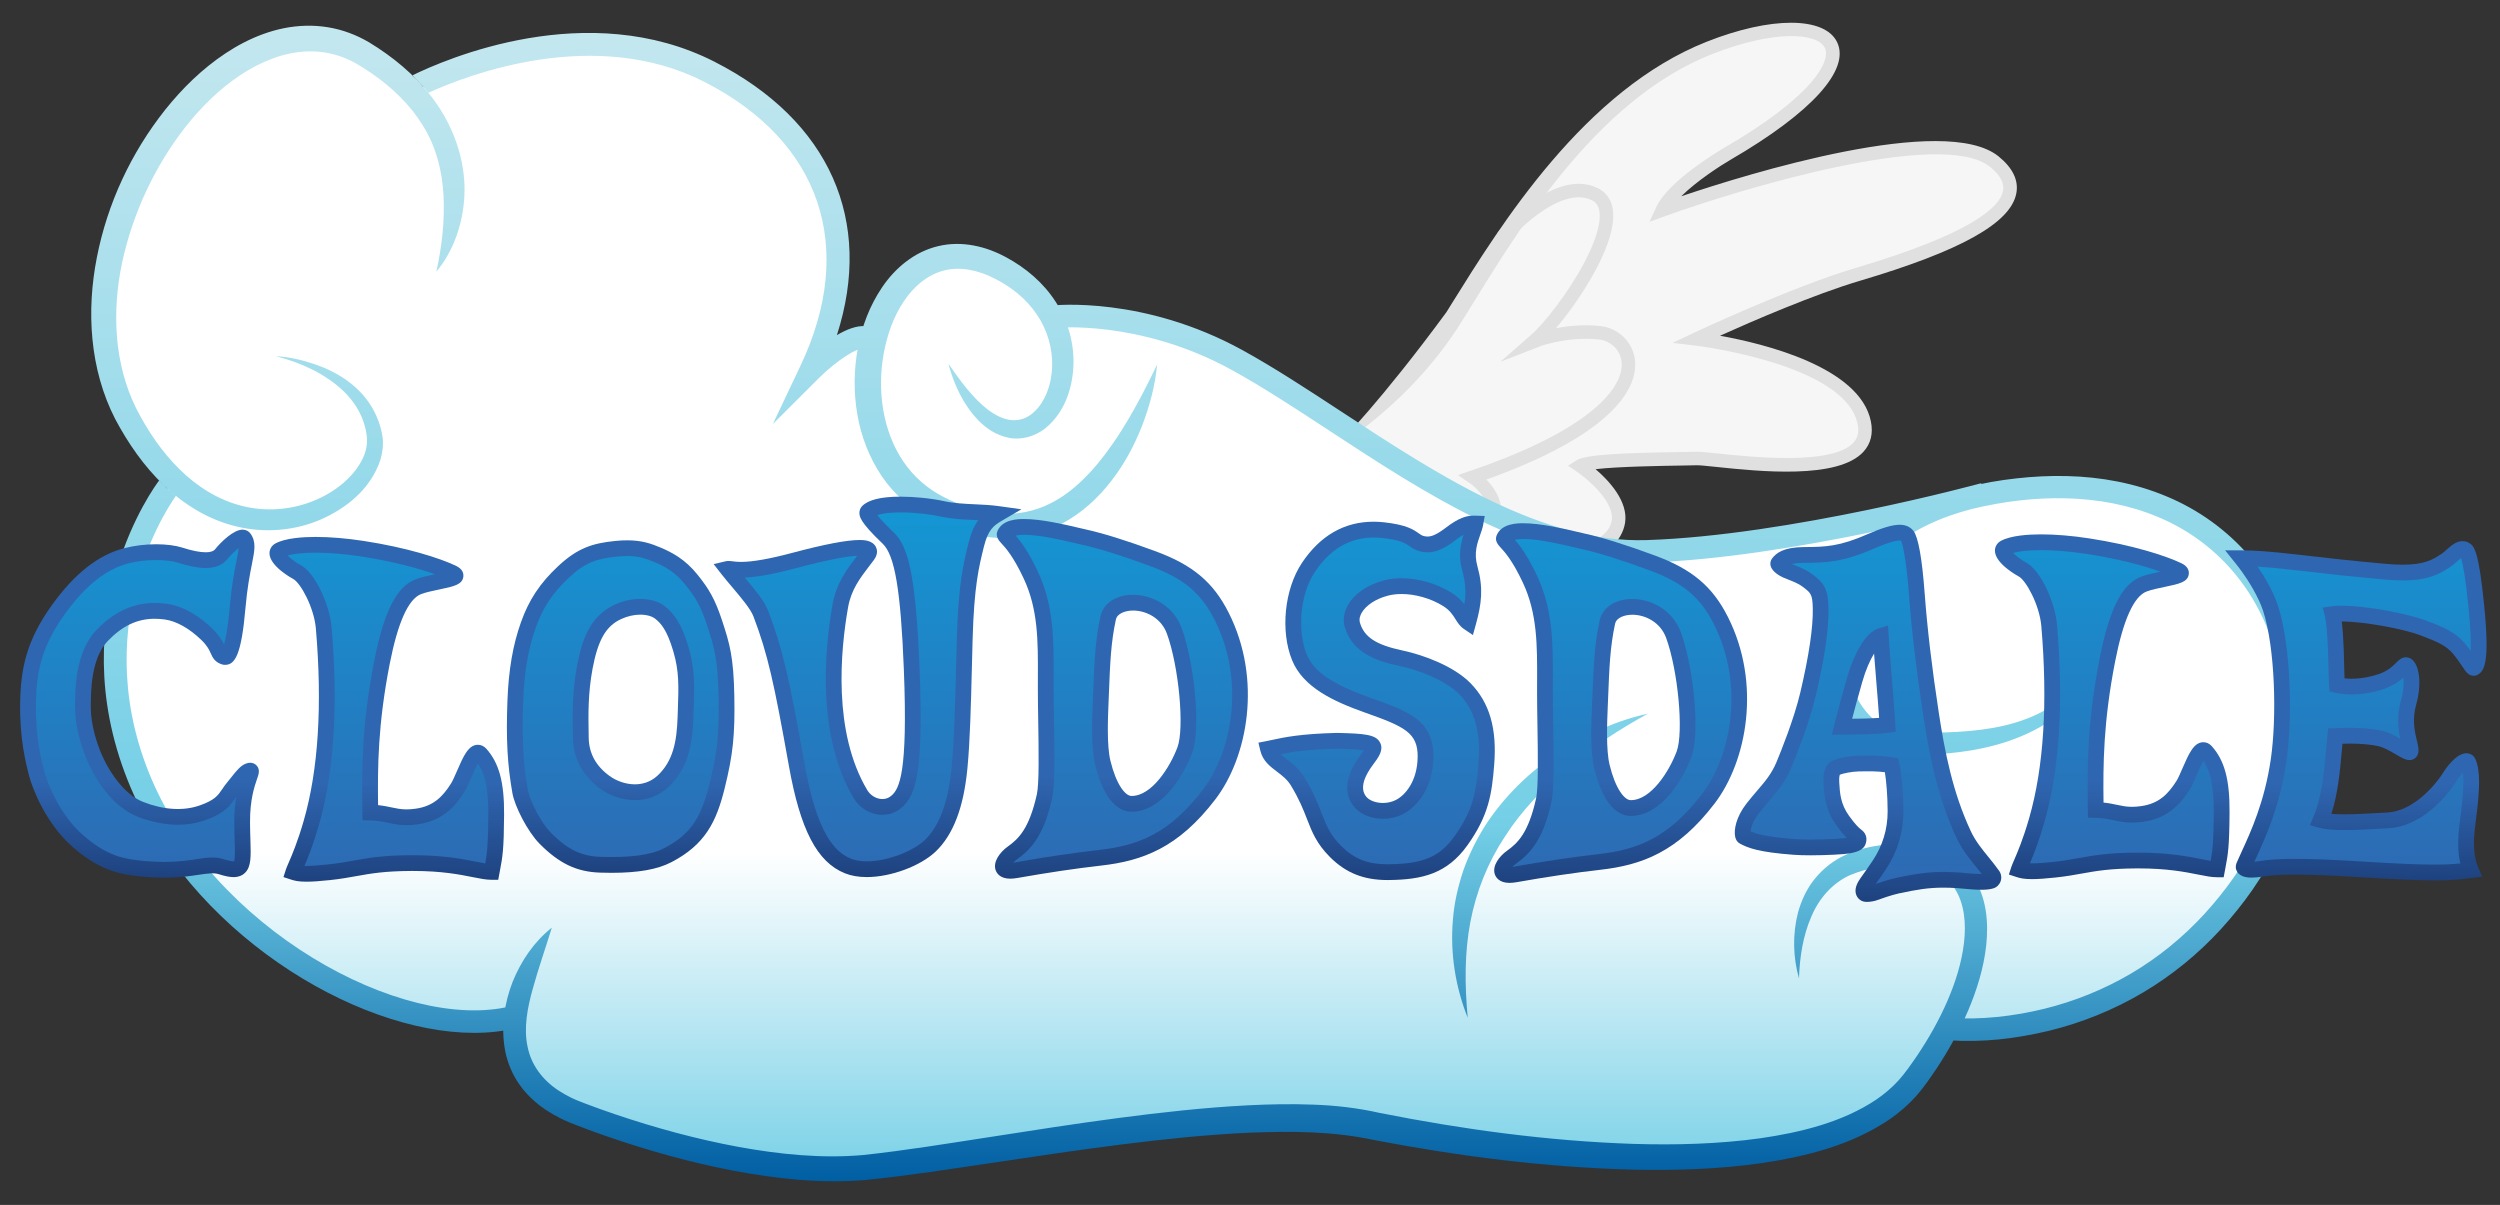 <?xml version="1.0" encoding="utf-8"?>
<!-- Generator: Adobe Illustrator 15.1.0, SVG Export Plug-In . SVG Version: 6.00 Build 0)  -->
<!DOCTYPE svg PUBLIC "-//W3C//DTD SVG 1.1//EN" "http://www.w3.org/Graphics/SVG/1.1/DTD/svg11.dtd">
<svg version="1.1" id="Layer_1" xmlns="http://www.w3.org/2000/svg" xmlns:xlink="http://www.w3.org/1999/xlink" x="0px" y="0px"
	 width="1110px" height="535px" viewBox="364.5 252.5 1110 535" enable-background="new 364.5 252.5 1110 535" xml:space="preserve"
	>
<rect x="364.5" y="252.5" width="1110" height="535" fill="#333333" stroke="none"/>
<g id="wing">
	<g>
		<path id="outer_feathers_1_" fill="#F6F6F6" d="M959.181,447.891c0,0,28.637-20.835,50.039-55.158
			c21.398-34.321,58.932-97.079,114.16-118.929c55.233-21.851,85.874,1.769,7.964,47.039c0,0-23.656,13.73-28.75,24.873
			c0,0,120.21-43.569,147.412-21.438c27.188,22.129-31.87,41.504-60.625,50.028c-28.756,8.525-71.543,28.685-71.543,28.685
			s68.418,8.101,74.38,37.11c5.962,29.011-65.653,15.703-74.481,15.969c-8.828,0.261-46.681,0.225-51.543,3.291
			c0,0,40.923,27.525-4.165,40.422c-45.08,12.896-104.562-5.774-104.562-5.774"/>
		<path fill="#E0E0E0" d="M956.554,494.227l0.311-1.021c0.583,0.183,57.75,12.981,104.338,3.696
			c8.198-1.635,17.837-6.453,18.901-13.198c1.332-8.43-10.802-18.633-15.592-21.854l-3.822-2.569l3.9-2.456
			c3.965-2.5,19.989-3.225,46.322-3.625c2.881-0.046,5.229-0.078,6.738-0.122c1.693-0.054,4.857,0.281,9.639,0.781
			c15.244,1.594,50.942,5.337,60.172-4.853c1.935-2.131,2.523-4.846,1.815-8.298c-5.464-26.565-71.128-34.658-71.792-34.734
			l-10.386-1.232l9.463-4.463c0.42-0.203,43.319-20.354,71.963-28.846c51.388-15.236,63.882-26.97,65.313-34.128
			c0.697-3.491-1.178-6.989-5.731-10.698c-21.234-17.312-111.499,9.974-144.487,21.935l-6.732,2.437l2.982-6.506
			c5.426-11.875,28.976-25.64,29.967-26.221c40.946-23.789,47.51-39.126,44.938-44.434c-3.429-7.065-23.169-7.952-50.288,2.778
			c-52.383,20.732-86.889,79.907-108.589,114.812l-2.664,4.26c-21.466,34.424-51.88,53.035-53.065,53.896l-0.755-0.734
			c0.281-0.205,18.011-17.895,47.27-57.679l2.284-3.682c22.104-35.53,59.085-94.99,113.317-116.448
			c28.556-11.299,52.363-11.216,57.881,0.176c5.952,12.268-11.288,31.313-47.31,52.244c-4.625,2.684-15.055,9.458-21.87,16.194
			c29.268-9.871,117.007-37.097,140.913-17.678c6.348,5.168,8.983,10.731,7.826,16.531c-2.621,13.127-24.707,25.422-69.486,38.7
			c-20.293,6.017-47.964,18.025-62.062,24.373c19.746,3.567,62.046,13.937,66.981,37.944c1.104,5.378,0.016,9.934-3.252,13.535
			c-11.271,12.437-46.377,8.76-65.238,6.787c-4.048-0.426-7.539-0.791-8.844-0.754c-1.52,0.049-3.896,0.085-6.815,0.132
			c-7.77,0.117-28.169,0.427-38.062,1.604c5.89,5.058,14.59,14.314,13.086,23.833c-1.255,7.92-8.638,15.891-23.179,18.03
			C978.904,515.042,959.015,495.003,956.554,494.227z"/>
	</g>
	<path id="inner_feathers" fill="none" stroke="#E0E0E0" stroke-width="6" stroke-miterlimit="10" d="M1031.605,357.952
		c0,0,23.775-27.773,41.041-19.207c17.271,8.566-13.301,53.356-26.864,65.189c0,0,13.81-5.459,29.359-3.63
		c15.558,1.831,32.301,33.6-56.605,64.026c0,0,31.021,20.854-18.979,38.162"/>
</g>
<g id="fill_gradiant">
	<g>
		<g>
			<g>
				<defs>
					<path id="SVGID_1_" d="M1211.998,481.258c0,0-132.5,40.625-217.5-16.25s-113.125-73.75-161.25-73.75
						c0,0-35.625-46.875-68.75-12.5l-13.75,25.625l-20,2.5l4.375-40c0,0,1.875-50.625-54.375-82.5s-130,1.25-129.375,8.75
						l-26.875-16.25c0,0-40.625-24.375-78.75,26.25s-53.125,115.625-3.75,161.25c0,0-32.5,46.875-25.625,93.125
						c0,0,23.75,145.625,171.875,146.25l4.375,11.25c0,0-1.875,39.375,120,56.25l208.75-23.125l184.375,20
						c0,0,71.25,1.25,101.875-28.75s20.625-30.625,20.625-30.625s75-0.312,112.5-41.562s47.5-78.438,45.938-98.438
						s-6.875-64.062-60.938-90.312C1271.685,452.194,1211.998,481.258,1211.998,481.258z"/>
				</defs>
				<clipPath id="SVGID_2_">
					<use xlink:href="#SVGID_1_"  overflow="visible"/>
				</clipPath>
				
					<linearGradient id="SVGID_3_" gradientUnits="userSpaceOnUse" x1="319.732" y1="-213.672" x2="319.732" y2="306.329" gradientTransform="matrix(1 0 0 1 564.141 473.055)">
					<stop  offset="0.424" style="stop-color:#FFFFFF"/>
					<stop  offset="0.715" style="stop-color:#FFFFFF"/>
					<stop  offset="1" style="stop-color:#74CFE6"/>
				</linearGradient>
				<rect x="374.497" y="259.383" clip-path="url(#SVGID_2_)" fill="url(#SVGID_3_)" width="1018.751" height="520"/>
			</g>
		</g>
	</g>
</g>
<g id="outline">
	
		<linearGradient id="SVGID_4_" gradientUnits="userSpaceOnUse" x1="332.754" y1="-209.144" x2="332.754" y2="303.929" gradientTransform="matrix(1 0 0 1 564.141 473.055)">
		<stop  offset="0.006" style="stop-color:#C3E7EF"/>
		<stop  offset="0.691" style="stop-color:#74CFE6"/>
		<stop  offset="1" style="stop-color:#005EA3"/>
	</linearGradient>
	<path fill="url(#SVGID_4_)" d="M558.247,373.133c2.539-11.663,3.748-22.883,3.169-33.811c-0.557-10.879-3.262-21.523-8.947-30.74
		c-5.586-9.243-13.586-17.024-22.697-23.335c-2.283-1.565-4.632-3.103-7.021-4.485c-2.134-1.189-4.59-2.351-6.986-3.176
		c-4.85-1.719-9.979-2.456-15.12-2.246c-10.314,0.425-20.524,4.585-29.572,10.598c-9.077,6.055-17.103,13.936-24.036,22.673
		c-13.792,17.576-23.566,38.538-28.296,60.391c-4.635,21.794-3.551,45.142,6.257,64.875c5.104,9.946,11.388,19.275,19.248,27.007
		c7.809,7.685,17.249,13.646,27.666,16.225c10.364,2.666,21.545,1.873,31.52-2.114c9.86-3.882,19.072-11.157,22.832-20.535
		c0.869-2.332,1.296-4.746,1.193-7.117c-0.148-2.388-0.724-5.171-1.574-7.625c-1.722-5.015-4.79-9.595-8.745-13.455
		c-8.016-7.703-18.864-12.725-30.138-15.63c5.862,0.361,11.67,1.667,17.298,3.602c5.625,1.938,11.128,4.621,15.944,8.48
		c4.85,3.782,8.97,8.826,11.483,14.709c1.273,2.979,2.17,5.896,2.672,9.308c0.386,3.46-0.078,6.925-1.067,10.121
		c-4.331,12.851-15.109,21.35-26.509,26.352c-11.598,4.978-24.845,6.033-37.151,3.079c-12.371-2.876-23.438-9.729-32.339-18.25
		c-8.934-8.53-15.98-18.745-21.665-29.456c-11.423-22.228-12.832-48.147-8.146-71.849c4.676-23.877,15.168-46.379,30.288-65.452
		c7.59-9.504,16.418-18.193,26.797-25.088c10.311-6.838,22.532-11.953,35.68-12.258c6.521-0.171,13.14,0.886,19.26,3.167
		c3.102,1.138,5.931,2.505,8.862,4.209c2.639,1.582,5.148,3.284,7.653,5.056c9.935,7.109,18.962,16.052,25.314,26.936
		c6.318,10.83,9.905,23.523,9.324,35.994C570.091,351.692,565.968,363.841,558.247,373.133z M593.836,708.919l-2.428-9.697
		c-48.015,12.019-133.439-34.646-161.013-104.183c-27.324-68.901,11.807-121.816,12.227-122.375l-3.827-3.203l-3.673-3.594
		c-1.854,2.456-43.472,58.599-14.022,132.857c26.497,66.818,100.646,112.37,153.909,112.37
		C581.651,711.097,587.975,710.384,593.836,708.919z M592.13,688.362c-3.636,9.358-5.343,19.988-3.346,30.696
		c1.033,5.317,3.198,10.549,6.383,15.029c3.169,4.502,7.243,8.203,11.62,11.162c2.202,1.46,4.479,2.749,6.803,3.911l1.753,0.825
		c0.554,0.269,1.364,0.62,1.849,0.806l3.402,1.354c4.528,1.758,9.069,3.406,13.641,4.988c18.273,6.301,36.932,11.521,56.016,15.178
		c19.067,3.577,38.646,5.757,58.5,4.114c19.411-1.958,38.195-4.956,57.136-7.749c18.893-2.837,37.742-5.658,56.605-8.036
		c18.86-2.367,37.744-4.354,56.572-5.216c18.866-0.774,37.497-0.659,55.554,3.252c37.849,7.229,76.095,12.124,114.76,13.142
		c19.315,0.42,38.755-0.19,58.114-3.015c19.225-2.969,38.927-7.781,56.03-19.351c4.214-2.92,8.184-6.323,11.68-10.225
		c3.574-4.038,6.201-7.998,8.989-12.092c5.425-8.188,10.254-16.819,14.16-25.94c3.866-9.126,6.898-18.755,8.026-28.94
		c1.051-10.034,0.332-21.321-6.063-30.874c-3.179-4.683-7.793-8.452-12.855-10.723c-5.078-2.314-10.454-3.271-15.659-3.521
		c-5.22-0.242-10.327,0.229-15.282,1.101l-1.93,0.371l-1.763,0.398c-1.344,0.327-2.622,0.693-3.856,1.089
		c-2.506,0.82-4.962,1.848-7.313,3.11c-4.713,2.52-8.862,6.157-12.086,10.371c-3.231,4.231-5.342,9.104-6.737,13.989
		c-2.523,9.873-2.235,20.005,0.42,29.312c0.298-9.604,1.847-19.043,5.436-27.295c3.468-8.286,9.396-14.927,17.052-18.462
		c14.894-6.211,37.86-7.72,46.537,5.723c4.396,6.538,5.265,15.571,4.233,24.309c-1.035,8.821-3.823,17.617-7.477,26.023
		c-3.678,8.418-8.268,16.499-13.446,24.194c-2.604,3.779-5.354,7.759-8.154,10.84c-2.9,3.193-6.25,6.035-9.902,8.525
		c-14.795,9.917-33.262,14.53-51.602,17.173c-18.491,2.554-37.389,3.026-56.245,2.471c-37.744-1.265-75.523-6.377-112.653-13.76
		c-9.406-2.148-19.655-3.35-29.344-3.662c-9.8-0.386-19.525-0.189-29.199,0.298c-19.343,0.996-38.477,3.142-57.507,5.642
		c-19.03,2.52-37.954,5.469-56.831,8.418c-18.835,2.898-37.791,6.016-56.389,8.008c-18.281,1.636-37.075-0.273-55.516-3.633
		c-18.47-3.424-36.738-8.408-54.613-14.453c-4.466-1.515-8.911-3.105-13.299-4.775l-3.263-1.273
		c-0.632-0.243-0.918-0.37-1.438-0.619l-1.494-0.686c-1.956-0.967-3.844-2.024-5.631-3.191
		c-7.147-4.674-12.243-11.472-13.796-19.624c-1.727-8.159-0.062-17.036,2.371-25.681c2.401-8.744,5.498-17.494,8.423-27.007
		C601.634,670.628,595.934,679.041,592.13,688.362z M1229.391,714.354c15.527,1.108,30.26-0.691,44.907-4.197
		c14.562-3.562,28.618-9.248,41.558-16.88c12.931-7.646,24.684-17.257,34.801-28.308c10.063-11.028,18.877-23.354,25.342-37.041
		c12.905-27.188,16.646-59.021,8.434-88.357c-4.071-14.614-11.206-28.508-21.206-40.097c-9.966-11.604-22.754-20.779-36.831-26.602
		c-14.063-5.903-29.219-8.645-44.219-8.994c-7.49-0.195-15.055,0.205-22.368,1.023c-7.479,0.823-14.845,2.095-22.145,3.992
		c-14.53,3.723-28.893,10.007-40.698,20.175c-11.781,10.083-20.326,24.47-22.655,40.078c-2.318,15.469,0.62,32.105,10.747,45.077
		c5.021,6.328,12.627,11.781,21.642,12.543c7.44,0.684,15,0.865,22.466,0.242c14.878-1.316,29.883-4.888,42.993-12.776
		c6.416-4.033,12.266-9.612,15.37-16.689c3.164-7.08,2.837-15.017,0.724-21.909c1.162,7.173,0.194,14.646-3.397,20.552
		c-3.501,5.976-9.214,10.227-15.396,13.235c-12.505,6.086-26.852,7.785-40.812,8.254c-7.031,0.179-14.033,0.086-21.04-0.646
		c-5.63-0.533-10.957-4.016-14.883-8.969c-7.936-10.031-10.729-24.354-8.683-37.401c1.997-13.213,9.142-25.342,19.385-34.138
		c10.27-8.852,23.198-14.622,36.709-18.064c27.021-6.553,56.914-7.175,82.433,3.545c12.759,5.283,24.188,13.513,33.146,23.94
		c8.983,10.417,15.449,22.964,19.165,36.302c7.5,26.762,4.103,56.254-7.865,81.428c-5.942,12.593-14.204,24.165-23.691,34.562
		c-9.496,10.359-20.464,19.319-32.533,26.454c-12.075,7.118-25.221,12.438-38.867,15.771c-13.54,3.301-28.014,4.927-41.471,3.955
		L1229.391,714.354z M1095.908,502.298c64.342-2.061,149.99-25.357,150.851-25.593l-2.646-9.646
		c-0.846,0.232-85.376,23.222-148.524,25.242c-46.279,1.536-93.545-29.527-135.277-56.89
		c-15.498-10.159-30.138-19.753-44.236-27.495c-43.623-23.95-82.969-19.929-84.624-19.756l1.1,9.941
		c0.371-0.05,37.832-3.86,78.711,18.578c13.76,7.555,28.236,17.046,43.566,27.096c41.948,27.498,89.354,58.577,137.539,58.577
		C1093.546,502.354,1094.729,502.334,1095.908,502.298z M850.532,459.949c-5.648,6.477-12.023,12.229-19.368,15.935
		c-7.312,3.711-15.451,5.351-23.612,4.622c-8.169-0.642-16.276-3.369-23.898-7.251c-7.318-3.677-13.513-9.119-18.091-15.869
		c-9.176-13.56-11.699-31.56-8.675-48.032c1.512-8.244,4.365-16.301,8.88-23.034c4.465-6.727,10.725-11.971,17.959-13.735
		c7.222-1.873,15.215-0.11,22.531,3.65c7.438,3.771,14.02,9.105,18.562,15.837c4.562,6.688,7.036,14.785,6.838,22.881
		c-0.145,7.981-3.078,16.326-8.639,20.994c-2.732,2.334-5.995,3.386-9.455,3.072c-3.494-0.284-7.104-2.144-10.431-4.622
		c-6.665-5.125-12.059-12.542-17.313-20.047l-0.146,0.068c2.484,8.855,6.354,17.578,13.229,24.734
		c3.416,3.535,7.913,6.614,13.478,7.712c5.575,1.196,11.73-0.691,16.061-4.063c8.716-7.012,12.083-17.546,12.645-27.507
		c0.492-10.103-2.368-20.295-7.853-28.765c-5.464-8.521-13.354-15.149-21.997-19.788c-8.607-4.725-19.495-7.529-30.127-4.968
		c-10.641,2.468-19.204,9.826-24.822,18.088c-5.706,8.352-9.191,17.769-10.969,27.375c-3.379,19.119-0.651,39.871,10.674,56.67
		c5.613,8.32,13.597,15.225,22.65,19.485c8.631,4.192,18.138,7.29,28.154,7.903c9.987,0.729,20.33-1.538,29.133-6.25
		c8.838-4.707,16.185-11.475,22.013-19.05c5.9-7.554,10.319-15.986,13.721-24.661c3.304-8.716,5.771-17.725,6.584-26.953
		C870.299,430.916,861.782,446.797,850.532,459.949z M728.032,420.42c8.242-8.228,17.666-13.901,19.896-13.132l8.141-5.812
		c-1.766-2.471-4.329-3.913-7.412-4.167c-3.835-0.308-8.337,1.478-12.578,3.989c16.349-50.74-3.137-95.264-54.307-121.37
		c-56.362-28.76-119.686-1.094-134.305,6.094c0,0,2.161,1.858,3.438,3.359c1.328,1.563,3.766,4.331,3.766,4.331
		c17.279-7.886,73.768-29.771,122.557-4.878c51.636,26.345,67.619,73.413,42.754,125.906l-12.322,26.018L728.032,420.42z
		 M1055.984,586.985c-12.336,8.218-23.327,18.843-31.667,31.485c-4.077,6.364-7.493,13.19-10.032,20.329
		c-2.398,7.178-4.149,14.59-4.693,22.095c-1.299,14.985,1.177,29.963,6.575,43.486c-1.347-14.507-1.435-28.772,1.158-42.439
		c2.604-13.635,7.77-26.555,15.364-38.015c7.419-11.587,17.183-21.68,27.942-30.713c10.872-8.94,22.757-16.89,35.535-23.833
		C1081.87,572.471,1068.309,578.779,1055.984,586.985z"/>
</g>
<g id="new_text">
	<g id="celestia">
		<g>
			<g>
				<g>
					<defs>
						<path id="SVGID_5_" d="M472.846,491.423c3.119,4.233-1.002,9.605-2.828,30.629c-1.562,17.965-3.912,22.714-5.943,22.087
							c-3.536-1.092-1.601-4.12-7.858-10.125c-5.326-5.108-11.742-9.085-18.126-9.939c-9.145-1.228-18.514,0.524-28.167,10.502
							c-8.303,8.58-8.601,23.224-8.601,32.212c0,7.768,2.773,18.121,7.123,26.272c4.674,8.763,11.108,15.927,18.391,18.771
							c7.968,3.115,18.015,4.928,27.562,1.561c10.078-3.555,10.252-7.25,13.77-11.403c2.574-3.042,4.794-6.438,6.719-7.157
							c3.561-1.332-2.968,4.627-2.868,22.783c0.098,17.791,2.623,23.501-9.261,19.705c-6.969-2.229-13.573,2.812-34.328,0.949
							c-9.999-0.896-18.177-2.529-29.5-12.464c-10.905-9.564-16.703-24.14-18.213-30.053c-1.511-5.913-4.009-16.199-3.771-31.021
							c0.236-14.806,2.758-26.729,13.573-41.707c9.026-12.5,18.742-20.848,30.098-23.755c9.295-2.382,18.975-1.825,23.676-0.319
							c9.845,3.153,15.699,2.979,18.364-0.3C466.811,493.533,471.921,490.168,472.846,491.423z M488.513,496.84
							c5.501-2.927,20.011-3.301,36.847-0.723c18.084,2.771,32.529,7.188,40.012,10.72c5.868,2.771-8.453,3.584-15.17,6.173
							c-6.716,2.588-11.953,12.469-16.075,33.453c-5.737,29.203-5.455,49.225-5.216,66.799c9.095,0.241,11.329,3.069,20.613,1.764
							c9.092-1.28,13.974-6.123,18.186-12.781c2.986-4.725,6.892-18.623,10.133-14.952c4.216,4.771,7.063,11.55,6.977,26.841
							c-0.097,16.646-0.781,18.857-2.018,25.503c-6.096,0-14.817-4.024-35.68-3.926c-18.895,0.091-23.302,2.642-36.43,4.066
							c-11.716,1.271-14.047,0.526-15.938-0.093c0.71-2.219,4.15-8.554,7.983-21.889c7.136-24.823,8.205-54.82,5.502-86.505
							c-0.83-9.729-7.076-22.355-11.999-24.864C492.354,504.444,485.178,498.614,488.513,496.84z M1254.609,495.705
							c5.502-2.928,20.011-3.302,36.845-0.723c18.086,2.77,32.531,7.188,40.015,10.719c5.866,2.771-8.454,3.585-15.172,6.173
							c-6.714,2.588-11.952,12.469-16.075,33.452c-5.736,29.203-5.453,49.225-5.214,66.799c9.093,0.242,11.328,3.07,20.612,1.763
							c9.091-1.278,13.976-6.124,18.186-12.779c2.986-4.726,6.892-18.622,10.134-14.952c4.216,4.771,7.063,11.551,6.977,26.84
							c-0.098,16.646-0.781,18.856-2.02,25.504c-6.096,0-14.817-4.026-35.678-3.926c-18.895,0.09-23.302,2.641-36.431,4.064
							c-11.716,1.271-14.049,0.527-15.939-0.092c0.709-2.219,4.152-8.553,7.984-21.889c7.137-24.823,8.206-54.819,5.502-86.504
							c-0.83-9.729-7.075-22.354-11.999-24.864C1258.449,503.309,1251.275,497.479,1254.609,495.705z M624.141,548.83
							c-2.358,12.607-1.85,23.572-1.753,31.25c0.102,8.025,3.708,14.727,10.718,19.791c7.036,5.084,18.07,6.672,25.688-0.406
							s9.646-16.242,10.055-28.459c0.421-12.577,0.982-20.07-2.063-30.354c-3.045-10.284-6.131-13.714-9.277-16.234
							c-3.147-2.52-10.492-3.976-18.647-0.253C629.912,528.249,626.379,536.865,624.141,548.83L624.141,548.83z M637.939,496.175
							c9.088-0.937,13.68,0.652,18.446,2.653c4.768,2.001,10.127,4.825,15.103,11.043c4.974,6.218,7.341,10.257,10.348,19.396
							c3.251,9.892,4.905,15.511,5.204,32.305c0.313,17.567-0.611,25.562-4.166,40.016c-3.786,15.403-8.922,23.881-21.859,30.603
							c-6.16,3.199-15.376,4.731-29.978,4.261c-9.828-0.317-16.732-3.994-24.419-11.73c-5.104-5.139-10.322-15.934-11.146-20.584
							c-2.021-11.432-2.852-22.194-2.171-40.395c0.525-14.109,2.506-24.539,5.812-33.82c3.067-8.613,7.367-15.796,15.57-23.465
							C622.911,498.764,628.852,497.112,637.939,496.175z M687.473,505.116c2.238-0.528,5.227,2.768,29.715-3.773
							c23.816-6.36,36.34-7.483,32.529-2.351c-4.867,6.559-10.35,12.524-12.113,22.501c-4.891,27.64-4.889,60.339,8.931,83.565
							c3.321,5.582,10.858,7.7,15.89,3.481c5.03-4.219,8.706-12.521,6.879-58.896c-1.563-39.706-4.71-52.821-10.502-58.308
							c-3.702-3.507-10.452-10.269-9.028-11.688c4.688-4.678,23.836-3.271,32.992-1.256c8.29,1.823,16.738,1.163,24.78,2.291
							c-4.783,2.804-7.582,5.563-9.587,13.639c-2.465,9.923-4.48,18.643-5.128,42.025c-0.619,22.443-0.881,42.136-2.284,56.887
							c-1.269,13.318-4.564,26.751-13.095,34.855c-7.562,7.188-25.882,13.163-36.498,8.903
							c-10.281-4.126-17.595-16.183-22.774-45.227c-6.561-36.782-9.433-49.95-15.908-66.898
							C700.181,519.406,692.534,511.614,687.473,505.116z M856.529,526.844c-2.271,10.466-2.625,19.416-3.21,34.395
							c-0.33,8.437-1.119,21.914,0.791,29.799c2.921,12.062,7.747,18.283,12.646,18.361c11.281,0.182,20.335-14.562,23.815-23.906
							c3.467-9.311,0.89-37.506-4.648-52.771C880.283,517.171,858.688,516.899,856.529,526.844z M810.618,489.603
							c2.943-7.023,27.346-0.352,34.966,1.331c7.929,1.752,17.986,4.882,30.881,9.649c16.018,5.924,24.158,13.099,30.432,25.517
							c14.868,29.434,7.525,62.08-5.545,79.163c-16.224,21.205-31.63,26.188-48.453,28.094c-12.422,1.404-24.846,3.331-37.268,5.521
							c-8.99,1.584-6.076-4.502-1.563-7.72c5.634-4.019,10.717-9.381,14.232-25.303c1.549-7.011,0.508-31.974,0.508-47.825
							c0-18.395,0.774-34.308-6.562-50.025C814.913,492.283,810.08,490.887,810.618,489.603z M1078.18,528.708
							c-2.271,10.465-2.623,19.417-3.209,34.393c-0.33,8.438-1.119,21.913,0.789,29.799c2.922,12.063,7.748,18.281,12.646,18.36
							c11.282,0.185,20.335-14.56,23.815-23.903c3.47-9.312,0.891-37.509-4.646-52.771
							C1101.936,519.035,1080.339,518.763,1078.18,528.708z M1032.27,491.467c2.943-7.024,27.347-0.353,34.966,1.331
							c7.929,1.751,17.987,4.88,30.882,9.649c16.02,5.923,24.158,13.099,30.434,25.516c14.866,29.432,7.523,62.08-5.547,79.164
							c-16.224,21.203-31.631,26.186-48.453,28.09c-12.422,1.406-24.845,3.333-37.268,5.522c-8.99,1.584-6.076-4.503-1.562-7.72
							c5.636-4.02,10.72-9.383,14.232-25.303c1.549-7.012,0.509-31.973,0.509-47.826c0-18.394,0.772-34.307-6.561-50.024
							C1036.564,494.147,1031.73,492.75,1032.27,491.467z M1008.538,489.611c5.803-4.449,8.53-4.734,11.023-4.65
							c-0.74,4.172-5.066,10.595-2.502,19.771c2.627,9.39,1.711,15.567-0.663,24.11c-2.873-1.94-3.164-6.481-9.56-10.391
							c-7.855-4.803-18.609-7.063-27.01-4.86c-10.519,2.759-16.698,10.165-14.884,16.366c2.478,8.458,9.734,12.289,21.527,14.781
							c8.307,1.757,21.424,6.362,28.469,13.591c8.23,8.446,10.584,19.587,9.486,33.396c-1.06,13.323-2.546,21.875-11.289,34.095
							c-7.666,10.713-16.758,13.744-31.94,13.914c-8.579,0.097-16.261-1.73-23.726-9.193c-9.486-9.481-7.828-16.391-16.846-31.139
							c-4.283-7.006-11.654-8.226-13.143-14.425c5.858-1.146,12.021-3.104,30.621-3.569c18.6,0.425,18.403,1.561,13.131,8.621
							c-5.736,7.681-6.586,14.1-2.662,18.627c3.389,3.91,11.118,5.199,17.106,2.238c5.014-2.479,11.57-9.65,11.752-22.212
							c0.188-13.466-8.112-16.854-25.73-23.104c-16.054-5.693-26.391-11.682-30.287-21.281c-4.529-11.162-3.599-28.489,4.065-39.943
							c9.917-14.823,22.402-17.654,33.17-16.473c14.08,1.546,12.585,5.079,17.551,6.11
							C999.66,494.711,1002.945,493.899,1008.538,489.611z M1189.62,591.52c-4.048,0.104-9.682,1.305-10.689,2.373
							c-0.563,0.601-1.541,2.007-1.302,6.154c0.303,5.251,0.723,10.774,4.981,16.697c3.769,5.234,5.295,6.186,6.548,7.244
							c0.674,0.566,0.646,1.438,0.301,2.236c-0.299,0.691-2.055,1.329-4.288,1.73c-2.819,0.507-16.371,1.15-24.009,0.589
							c-15.552-1.145-19.634-3.018-22.519-4.585c-0.617-0.336-1.271-5.711,4.167-12.665c5.585-7.142,10.343-11.062,13.702-19.106
							c3.383-8.104,8.322-21.168,10.742-31.438c4.008-17.019,5.812-29.574,5.622-38.231c-0.174-8.02-1.942-9.274-5.847-12.265
							c-3.052-2.338-7.118-3.502-9.428-4.551c-2.247-1.021-3.886-2.605-3.516-3.102c1.007-1.34,3.206-3.664,11.473-3.691
							c9.974-0.036,16.605-0.361,29.463-5.979c11.533-5.04,14.826-4.445,16.302-2.53c1.551,2.017,3.188,11.712,4.241,25.779
							c1.356,18.127,3.724,36.466,6.329,53.486c2.91,19.008,6.613,36.628,14.52,53.469c3.324,7.083,8.667,12.098,12.871,18.098
							c0.591,0.841,0.181,2.062-0.722,2.354c-3.424,1.11-11.088,0.017-15.059-0.243c-10.286-0.674-16.663,0.283-26.65,2.428
							c-3.439,0.739-8.709,2.604-9.915,3.062c-1.086,0.412-3.789,0.877-4.447,0.445c-1.748-1.146,0.518-4.274,1.016-4.985
							c1.391-1.981,2.221-3.024,5.283-7.571c3.062-4.548,7.354-12.68,7.316-24.082c-0.023-8.488-0.871-16.584-1.75-20.387
							C1199.291,591.434,1195.748,591.365,1189.62,591.52z M1199.576,534.875c-3.78,1.121-8.529,8.758-11.588,19.413
							c-3.648,12.719-5.651,20.852-5.651,20.852c0.437,0,5.938-0.009,9.979-0.102c4.456-0.101,8.471-0.385,10.231-0.662
							C1201.674,560.572,1200.313,547.62,1199.576,534.875L1199.576,534.875z M1459.068,496.592
							c1.59,0.977,3.188,7.771,4.951,25.392c2.168,21.672,0.396,26.062-1.05,27.007c-0.791,0.517-2.37-3.335-6.628-8.445
							c-3.654-4.383-8.26-6.336-15.966-9.258c-8.839-3.354-31.336-7.384-40.25-6.102c0.562,2.207,1.172,7.188,1.479,15.407
							c0.188,5.028,0.321,13.784,0.489,16.063c7.201,1.72,15.729-0.066,20.157-1.707c7.899-2.926,9.427-7.934,10.854-6.996
							c1.627,1.065,3.396,7.331,0.771,16.608c-3.098,10.939,1.517,19.089,0.889,21.581c-0.459,1.826-7.79-4.588-13.646-5.801
							c-8.694-1.801-17.713-1.021-19.751-1.021c-1.133,10.427-1.591,25.771-6.491,37.289c4.712,1.362,13.948,1.111,29.979,0.138
							c12.98-0.79,23.467-13.036,27.322-19.255c3.299-5.316,7.419-8.233,8.182-6.591c2.19,4.728,1.283,14.267,0.467,21.312
							c-0.815,7.045-3.006,17.932,0.717,26.633c-9.483,1.248-16.668,1.645-47.718-0.293c-24.632-1.535-37.215-1.617-45.313-0.296
							c-5.563,0.907-8.341,0.163-7.741-1.255c3.563-8.404,12.053-23.564,15.452-47.014c2.852-19.654,1.777-50.991-3.588-67.411
							c-0.819-2.511-4.172-11.374-12.873-22.217c5.238,0,11.115,0.31,25.771,2.004c14.658,1.692,20.523,2.372,38.021,3.982
							c17.496,1.612,22.55-2.21,27.079-5.135C1453.27,499.509,1456.5,495.02,1459.068,496.592z"/>
					</defs>
					<clipPath id="SVGID_6_">
						<use xlink:href="#SVGID_5_"  overflow="visible"/>
					</clipPath>
					
						<linearGradient id="blue_1_" gradientUnits="userSpaceOnUse" x1="354.857" y1="-1.359" x2="354.857" y2="179.766" gradientTransform="matrix(1 0 0 1 564.141 473.055)">
						<stop  offset="0.006" style="stop-color:#1398D5"/>
						<stop  offset="1" style="stop-color:#2F67B1"/>
					</linearGradient>
					
						<rect id="blue_4_" x="341.872" y="471.695" clip-path="url(#SVGID_6_)" fill="url(#blue_1_)" width="1154.251" height="181.125"/>
				</g>
			</g>
		</g>
	</g>
	<g id="cel_outline">
		<g id="g4664_2_" transform="matrix(1 0 0 -1 0 6552)">
			
				<linearGradient id="SVGID_7_" gradientUnits="userSpaceOnUse" x1="-137.702" y1="17480.394" x2="-137.702" y2="17325.863" gradientTransform="matrix(1 0 0 1 564.141 -11416.055)">
				<stop  offset="0.715" style="stop-color:#2F66B1"/>
				<stop  offset="1" style="stop-color:#1E427F"/>
			</linearGradient>
			<path fill="url(#SVGID_7_)" d="M437.452,5909.809c-2.971,0-6.112,0.146-9.338,0.438c-9.939,0.893-19.171,2.509-31.495,13.318
				c-11.387,9.988-17.602,25.182-19.296,31.816c-1.341,5.252-4.131,16.182-3.879,31.945c0.242,15.144,2.708,27.733,14.235,43.699
				c10.063,13.938,20.554,22.146,32.064,25.097c4.414,1.13,9.273,1.728,14.053,1.728c4.503,0,8.608-0.521,11.562-1.465
				c4.348-1.394,7.869-2.1,10.469-2.1l0,0c2.042,0,3.426,0.43,4.111,1.273c2.648,3.262,8.217,8.78,12.274,8.78
				c1.402,0,2.659-0.615,3.449-1.687c2.679-3.635,1.931-7.397,0.689-13.633c-0.873-4.396-2.069-10.416-2.849-19.375
				c-1.842-21.19-4.727-25.338-9.087-25.338c-0.464,0-0.927,0.068-1.376,0.209c-3.211,0.992-4.193,3.183-4.981,4.939
				c-0.671,1.494-1.506,3.354-4.268,6.002c-5.337,5.121-11.078,8.316-16.168,8.998c-1.538,0.207-3.031,0.312-4.438,0.312
				c-7.699,0-14.293-3.106-20.748-9.778c-7.615-7.869-7.615-22.666-7.615-29.776c0-7.205,2.697-17.103,6.711-24.627
				c4.643-8.701,10.529-14.795,16.576-17.158c9.054-3.541,17.811-4.101,25.124-1.521c6.646,2.345,8.034,4.396,9.954,7.235
				c0.641,0.945,1.365,2.019,2.306,3.129c0.641,0.756,1.258,1.535,1.854,2.287c2.131,2.688,3.973,5.013,6.312,5.888
				c0.741,0.276,1.343,0.399,1.948,0.399c1.272,0,2.413-0.578,3.13-1.586c1.244-1.748,0.62-3.541-0.103-5.619
				c-1.108-3.188-3.173-9.127-3.116-19.235c0.016-2.91,0.098-5.502,0.17-7.787c0.232-7.356,0.373-11.799-2.278-14.537
				c-1.296-1.34-3.056-2.019-5.229-2.019c-1.687,0-3.748,0.406-6.488,1.283c-2.202,0.703-4.849,0.371-8.854-0.233
				C448.98,5910.532,444.181,5909.809,437.452,5909.809z M433.797,6050.85c-4.202,0-8.46-0.521-12.313-1.508
				c-9.861-2.525-19.062-9.856-28.128-22.414c-10.454-14.478-12.691-25.93-12.912-39.713c-0.236-14.828,2.396-25.145,3.663-30.102
				c1.214-4.753,6.657-19.102,17.13-28.288c10.775-9.453,18.196-10.774,27.504-11.608c3.02-0.271,5.95-0.408,8.712-0.408
				c6.204,0,10.717,0.682,14.343,1.229c2.583,0.391,4.813,0.727,6.985,0.727c1.821,0,3.472-0.242,5.041-0.744
				c1.977-0.631,3.441-0.951,4.356-0.951c0.104,0,0.186,0.004,0.248,0.01c0.521,1.248,0.385,5.524,0.264,9.321
				c-0.073,2.33-0.156,4.97-0.174,7.972c-0.023,4.479,0.338,8.271,0.856,11.426c-0.128-0.188-0.257-0.379-0.387-0.57
				c-2.264-3.346-4.604-6.805-13.426-9.916c-8.902-3.141-19.366-2.557-30,1.604c-7.601,2.972-14.775,10.209-20.202,20.383
				c-4.578,8.58-7.535,19.541-7.535,27.922c0,8.029,0,24.74,9.585,34.646c7.756,8.015,16.188,11.91,25.779,11.91
				c1.716,0,3.521-0.125,5.367-0.373c8.396-1.125,15.557-6.539,20.084-10.883c3.121-2.994,4.503-5.414,5.353-7.196
				c0.731,2.535,1.72,7.471,2.541,16.938c0.812,9.342,2.051,15.58,2.957,20.133c0.536,2.695,0.868,4.48,0.962,5.725
				c-1.387-1.037-3.236-2.694-5.079-4.963c-2.081-2.562-5.292-3.858-9.544-3.858l0,0c-3.372,0-7.495,0.795-12.604,2.433
				C441.009,6050.427,437.485,6050.85,433.797,6050.85z"/>
		</g>
		<g id="g4_26_" transform="matrix(1 0 0 -1 0 6552)">
			
				<linearGradient id="SVGID_8_" gradientUnits="userSpaceOnUse" x1="-27.904" y1="17477.158" x2="-27.905" y2="17324.084" gradientTransform="matrix(1 0 0 1 564.141 -11416.055)">
				<stop  offset="0.715" style="stop-color:#2F66B1"/>
				<stop  offset="1" style="stop-color:#1E427F"/>
			</linearGradient>
			<path fill="url(#SVGID_8_)" d="M500.551,5908.029c-3.649,0-5.34,0.453-6.889,0.961l-3.305,1.08l1.061,3.312
				c0.24,0.752,0.628,1.646,1.214,3.001c1.489,3.438,3.981,9.196,6.739,18.788c6.474,22.516,8.282,51.195,5.378,85.241
				c-0.803,9.408-6.862,20.394-10.102,22.043c-0.104,0.054-10.445,5.584-10.496,11.354c-0.017,1.867,0.999,3.524,2.715,4.438
				c4.438,2.359,12.111,2.855,17.77,2.855c6.368,0,13.716-0.609,21.251-1.765c19.262-2.951,33.796-7.624,40.977-11.015
				c3.078-1.453,3.525-3.44,3.358-4.853c-0.419-3.55-4.245-4.351-10.583-5.672c-2.85-0.597-6.078-1.271-8.182-2.08
				c-5.627-2.168-10.304-12.552-13.899-30.86c-5.319-27.078-5.399-46.164-5.191-62.84c2.415-0.248,4.336-0.654,6.092-1.027
				c2.18-0.463,4.062-0.861,6.52-0.861c1.251,0,2.578,0.103,4.058,0.311c7.873,1.107,11.977,5.271,15.715,11.188
				c0.769,1.215,1.75,3.477,2.699,5.662c2.796,6.44,5.004,11.528,9.256,11.528c1.403,0,2.739-0.638,3.76-1.794
				c5.66-6.407,7.936-14.859,7.854-29.18c-0.091-15.629-0.694-18.818-1.793-24.609l-0.815-4.371h-2.91
				c-2.47,0-5.091,0.523-8.41,1.188c-5.781,1.155-13.7,2.738-26.502,2.738l-0.75-0.002c-12.03-0.059-18.007-1.132-24.335-2.27
				c-3.469-0.625-7.056-1.271-11.734-1.776C506.63,5908.264,503.189,5908.029,500.551,5908.029z M499.676,5915.041
				c0.271-0.008,0.562-0.012,0.875-0.012c2.385,0,5.577,0.222,9.762,0.676c4.438,0.479,7.901,1.104,11.252,1.707
				c6.635,1.19,12.902,2.317,25.539,2.379l0.783,0.002c13.495,0,22.147-1.729,27.875-2.875c1.565-0.313,2.958-0.592,4.186-0.783
				c0.831,4.525,1.292,8.297,1.37,21.754c0.075,12.979-2.03,18.912-4.626,22.641c-0.941-1.697-2.06-4.27-2.821-6.025
				c-1.104-2.543-2.146-4.942-3.203-6.617c-3.938-6.225-9.47-12.801-20.654-14.375c-1.806-0.254-3.451-0.379-5.033-0.379
				c-3.192,0-5.622,0.518-7.973,1.017c-2.314,0.491-4.709,1-8.188,1.092l-3.361,0.09l-0.046,3.36
				c-0.243,17.857-0.519,38.006,5.28,67.521c4.264,21.707,9.895,32.823,18.252,36.044c2.473,0.953,5.729,1.659,8.689,2.278
				c-7.59,2.724-18.856,5.75-32.803,7.889c-7.189,1.102-14.173,1.684-20.191,1.684c-6.488,0-10.291-0.647-12.431-1.258
				c1.349-1.363,3.646-3.146,5.622-4.154c6.679-3.404,13.062-17.93,13.896-27.686c2.977-34.899,1.084-64.43-5.625-87.77
				C503.588,5924.499,501.207,5918.628,499.676,5915.041z"/>
		</g>
		<g id="g4_25_" transform="matrix(1 0 0 -1 0 6552)">
			
				<linearGradient id="SVGID_9_" gradientUnits="userSpaceOnUse" x1="738.192" y1="17478.297" x2="738.192" y2="17325.221" gradientTransform="matrix(1 0 0 1 564.141 -11416.055)">
				<stop  offset="0.715" style="stop-color:#2F66B1"/>
				<stop  offset="1" style="stop-color:#1E427F"/>
			</linearGradient>
			<path fill="url(#SVGID_9_)" d="M1266.649,5909.166c-3.652,0-5.345,0.454-6.892,0.961l-3.307,1.081l1.061,3.312
				c0.241,0.752,0.629,1.646,1.215,3.002c1.49,3.438,3.984,9.194,6.74,18.787c6.476,22.521,8.284,51.197,5.379,85.24
				c-0.803,9.408-6.862,20.396-10.103,22.045c-0.104,0.054-10.444,5.584-10.494,11.354c-0.017,1.867,0.998,3.525,2.716,4.438
				c4.438,2.361,12.11,2.857,17.77,2.857c6.366,0,13.715-0.609,21.25-1.766c19.256-2.949,33.793-7.623,40.979-11.014
				c3.077-1.454,3.524-3.439,3.357-4.854c-0.42-3.551-4.246-4.35-10.587-5.674c-2.849-0.594-6.076-1.269-8.181-2.078
				c-5.624-2.168-10.302-12.551-13.897-30.86c-5.319-27.077-5.398-46.164-5.19-62.84c2.413-0.247,4.334-0.653,6.091-1.026
				c2.18-0.463,4.062-0.862,6.521-0.862c1.251,0,2.578,0.103,4.058,0.31c7.873,1.108,11.978,5.273,15.716,11.188
				c0.769,1.214,1.748,3.476,2.696,5.659c2.797,6.441,5.005,11.529,9.258,11.529c1.402,0,2.737-0.636,3.76-1.791
				c5.66-6.408,7.937-14.859,7.854-29.179c-0.091-15.638-0.695-18.828-1.795-24.621l-0.814-4.362h-2.908
				c-2.469,0-5.091,0.524-8.409,1.188c-5.781,1.155-13.699,2.739-26.5,2.739l-0.75-0.002c-12.031-0.06-18.011-1.133-24.339-2.271
				c-3.468-0.624-7.053-1.27-11.73-1.775C1272.729,5909.4,1269.287,5909.166,1266.649,5909.166z M1265.771,5916.177
				c0.271-0.007,0.563-0.011,0.878-0.011c2.384,0,5.575,0.221,9.76,0.674c4.437,0.48,7.899,1.104,11.248,1.707
				c6.638,1.191,12.904,2.318,25.544,2.381l0.783,0.002c13.494,0,22.146-1.73,27.873-2.877c1.565-0.313,2.958-0.59,4.186-0.781
				c0.832,4.523,1.293,8.297,1.37,21.754c0.075,12.979-2.028,18.912-4.625,22.641c-0.942-1.696-2.062-4.271-2.822-6.026
				c-1.104-2.543-2.146-4.942-3.202-6.614c-3.938-6.226-9.469-12.801-20.654-14.377c-1.807-0.254-3.452-0.377-5.033-0.377
				c-3.192,0-5.624,0.518-7.974,1.016c-2.314,0.492-4.709,1-8.188,1.092l-3.361,0.09l-0.046,3.361
				c-0.244,17.856-0.521,38.006,5.278,67.521c4.267,21.705,9.895,32.821,18.252,36.043c2.473,0.953,5.729,1.658,8.69,2.278
				c-7.593,2.724-18.86,5.75-32.806,7.888c-7.188,1.103-14.171,1.685-20.188,1.685c-6.489,0-10.291-0.648-12.432-1.26
				c1.35-1.361,3.646-3.146,5.621-4.152c6.681-3.404,13.063-17.932,13.896-27.686c2.979-34.896,1.086-64.426-5.626-87.771
				C1269.686,5925.637,1267.305,5919.766,1265.771,5916.177z"/>
		</g>
		<g id="g4_24_" transform="matrix(1 0 0 -1 0 6552)">
			
				<linearGradient id="SVGID_10_" gradientUnits="userSpaceOnUse" x1="75.939" y1="17475.656" x2="75.939" y2="17328.021" gradientTransform="matrix(1 0 0 1 564.141 -11416.055)">
				<stop  offset="0.715" style="stop-color:#2F66B1"/>
				<stop  offset="1" style="stop-color:#1E427F"/>
			</linearGradient>
			<path fill="url(#SVGID_10_)" d="M636.027,5911.967c-1.625,0-3.342,0.027-5.104,0.086c-10.354,0.334-18.116,4.031-26.789,12.762
				c-5.487,5.525-11.11,16.795-12.108,22.441c-2.263,12.793-2.864,23.941-2.223,41.135c0.512,13.703,2.422,24.782,6.014,34.863
				c3.534,9.924,8.463,17.354,16.479,24.848c8.737,8.168,15.37,10.182,25.285,11.205c1.896,0.195,3.702,0.294,5.369,0.294
				c6.616,0,10.771-1.515,14.792-3.202c5.073-2.13,10.999-5.23,16.479-12.083c4.935-6.169,7.685-10.592,10.938-20.492
				c3.325-10.112,5.073-16.188,5.38-33.333c0.312-17.454-0.566-25.866-4.268-40.914c-3.675-14.948-8.722-25.12-23.646-32.872
				C656.405,5913.473,647.952,5911.967,636.027,5911.967z M642.948,6052.602c-1.43,0-2.993-0.086-4.65-0.258
				c-8.719-0.897-13.852-2.463-21.225-9.354c-7.239-6.769-11.487-13.165-14.665-22.083c-3.39-9.52-5.121-19.628-5.61-32.775
				c-0.711-19.02,0.283-29.272,2.12-39.653c0.703-3.978,5.647-14.161,10.183-18.728c7.376-7.424,13.559-10.424,22.048-10.699
				c13.246-0.43,22.39,0.821,28.25,3.867c11.237,5.838,16.304,12.985,20.075,28.332c3.568,14.514,4.367,22.189,4.064,39.117
				c-0.288,16.17-1.836,21.558-5.029,31.271c-2.896,8.805-5.072,12.45-9.755,18.307c-4.488,5.61-9.248,8.123-13.724,10.002
				C651.446,6051.45,648.279,6052.602,642.948,6052.602z M646.396,5944.262h-0.002c-5.322,0-10.914,1.834-15.339,5.03
				c-7.846,5.669-12.053,13.479-12.167,22.584c-0.011,0.829-0.025,1.696-0.042,2.603c-0.132,7.49-0.313,17.75,1.854,29.336
				c2.08,11.119,5.543,22.109,16.708,27.205c3.74,1.709,7.559,2.574,11.346,2.574c4.352,0,8.341-1.194,10.942-3.277
				c4.031-3.229,7.353-7.521,10.445-17.975c2.966-10.012,2.703-17.391,2.307-28.559l-0.102-2.906
				c-0.367-11.004-1.977-22.362-11.171-30.904C657.156,5946.234,652.044,5944.262,646.396,5944.262z M648.753,6026.593
				c-2.738,0-5.656-0.671-8.438-1.94c-6.763-3.086-10.332-9.291-12.732-22.125c-2.037-10.888-1.863-20.733-1.736-27.926
				c0.017-0.916,0.032-1.797,0.042-2.638c0.087-6.897,3.205-12.617,9.269-16.998c3.259-2.354,7.354-3.705,11.239-3.705h0.002
				c2.685,0,6.603,0.666,10.017,3.839c6.912,6.421,8.572,15.042,8.938,26.012l0.103,2.92c0.387,10.854,0.619,17.406-2.021,26.324
				c-2.865,9.681-5.578,12.47-8.108,14.496C654.27,6025.691,651.99,6026.593,648.753,6026.593z"/>
		</g>
		<g id="g4_23_" transform="matrix(1 0 0 -1 0 6552)">
			
				<linearGradient id="SVGID_11_" gradientUnits="userSpaceOnUse" x1="185.542" y1="17495.041" x2="185.542" y2="17326.133" gradientTransform="matrix(1 0 0 1 564.141 -11416.055)">
				<stop  offset="0.715" style="stop-color:#2F66B1"/>
				<stop  offset="1" style="stop-color:#1E427F"/>
			</linearGradient>
			<path fill="url(#SVGID_11_)" d="M749.347,5910.079c-3.661,0-6.924,0.563-9.695,1.677c-12.368,4.963-19.82,19.275-24.918,47.859
				c-6.501,36.455-9.354,49.576-15.732,66.264c-1.264,3.305-5.521,8.339-9.281,12.781c-1.71,2.021-3.479,4.108-5.007,6.071
				l-3.354,4.306l5.312,1.252c0.983,0.231,2.057,0.143,3.145-0.008c0.87-0.121,1.953-0.271,3.675-0.271
				c5.122,0,12.792,1.354,22.796,4.026c14.166,3.785,24.202,5.703,29.828,5.703c1.567,0,5.733,0,7.292-3.098
				c0.508-1.012,1.07-3.1-0.877-5.725c-0.671-0.902-1.354-1.797-2.037-2.689c-4.146-5.428-8.063-10.553-9.44-18.334
				c-3.407-19.256-6.833-55.406,8.493-81.168c1.444-2.43,4.09-3.998,6.738-3.998c1.47,0,2.778,0.475,3.895,1.408
				c3.671,3.08,7.438,10.207,5.631,56.078c-1.383,35.125-4.021,50.799-9.412,55.904c-10.265,9.723-10.297,12.176-10.314,13.643
				c-0.016,1.176,0.418,2.266,1.223,3.064c2.806,2.799,8.39,4.16,17.074,4.16c6.207,0,13.722-0.771,19.143-1.963
				c4.513-0.994,9.271-1.211,13.872-1.422c3.49-0.16,7.1-0.326,10.643-0.824l9.969-1.396l-8.686-5.088
				c-3.724-2.182-6.116-4.039-7.959-11.461c-2.248-9.051-4.371-17.602-5.024-41.279c-0.115-4.17-0.219-8.246-0.318-12.211
				c-0.443-17.588-0.826-32.778-1.98-44.908c-1.66-17.457-6.295-29.58-14.167-37.063
				C773.09,5914.934,759.971,5910.079,749.347,5910.079z M695.175,6043.049c4.284-5.064,8.689-10.291,10.363-14.67
				c6.583-17.225,9.493-30.573,16.085-67.535c4.561-25.559,10.923-38.695,20.634-42.592c1.939-0.777,4.325-1.173,7.089-1.173
				c9.784,0,20.955,4.86,25.693,9.365c6.595,6.269,10.526,16.948,12.021,32.651c1.132,11.888,1.513,26.965,1.952,44.422
				c0.102,3.973,0.203,8.053,0.319,12.229c0.675,24.438,2.887,33.344,5.229,42.773c1.114,4.485,2.514,7.605,4.309,10.006
				c-0.595,0.027-1.194,0.057-1.8,0.084c-4.896,0.224-9.958,0.457-15.056,1.578c-3.773,0.83-10.658,1.799-17.639,1.799
				c-5.583,0-8.682-0.625-10.35-1.197c1.147-1.486,3.354-3.961,7.183-7.586c6.199-5.873,9.883-17.287,11.592-60.711
				c1.771-44.924-1.349-56.029-8.127-61.717c-2.375-1.992-5.276-3.045-8.393-3.045c-5.146,0-10.032,2.844-12.754,7.42
				c-16.483,27.707-12.946,65.754-9.37,85.965c1.673,9.459,6.299,15.512,10.771,21.365c0.062,0.08,0.121,0.158,0.183,0.236
				c-3.854-0.168-11.583-1.318-27.02-5.441C708.352,6044.675,700.826,6043.286,695.175,6043.049z"/>
		</g>
		<g id="g4_22_" transform="matrix(1 0 0 -1 0 6552)">
			
				<linearGradient id="SVGID_12_" gradientUnits="userSpaceOnUse" x1="298.274" y1="17485.106" x2="298.274" y2="17325.42" gradientTransform="matrix(1 0 0 1 564.141 -11416.055)">
				<stop  offset="0.715" style="stop-color:#2F66B1"/>
				<stop  offset="1" style="stop-color:#1E427F"/>
			</linearGradient>
			<path fill="url(#SVGID_12_)" d="M813.047,5909.366c-4.758,0-6.144,2.726-6.519,3.896c-1.172,3.658,1.922,7.875,5.507,10.434
				c4.639,3.309,9.45,7.82,12.849,23.207c1.025,4.646,0.794,19.254,0.591,32.145c-0.086,5.379-0.166,10.459-0.166,14.929
				c0,1.626,0.006,3.233,0.012,4.821c0.062,16.15,0.113,30.101-6.244,43.724c-4.694,10.063-8.223,13.869-9.919,15.696
				c-1.121,1.209-2.812,3.035-1.768,5.535c2.222,5.299,9.453,5.299,11.829,5.299c7.686,0,18.012-2.433,24.182-3.885
				c1.139-0.269,2.134-0.502,2.938-0.682c8.166-1.805,18.417-5.004,31.34-9.784c16.452-6.085,25.521-13.717,32.343-27.222
				c15.015-29.725,8.402-64.188-5.89-82.869c-16.466-21.521-32.23-27.334-50.839-29.44c-11.102-1.257-23.222-3.054-37.055-5.491
				C815.064,5909.473,813.991,5909.366,813.047,5909.366z M815.441,6061.706c2.175-2.476,5.688-7.032,9.979-16.229
				c7.019-15.041,6.961-30.424,6.899-46.709c-0.007-1.58-0.013-3.179-0.013-4.795c0-4.414,0.08-9.467,0.165-14.816
				c0.23-14.562,0.449-28.316-0.754-33.766c-3.537-16.018-8.803-22.537-15.619-27.396c-0.702-0.502-1.278-1.035-1.726-1.524
				c0.207,0.027,0.424,0.063,0.649,0.104c13.976,2.463,26.234,4.277,37.48,5.552c17.311,1.962,31.055,7.119,46.066,26.741
				c12.966,16.945,18.916,48.309,5.2,75.458c-6.006,11.892-13.735,18.345-28.521,23.813c-12.62,4.666-22.571,7.777-30.422,9.514
				c-0.831,0.184-1.857,0.425-3.034,0.702c-5.873,1.383-15.704,3.698-22.575,3.698
				C817.462,6062.048,816.257,6061.895,815.441,6061.706z M866.964,5939.102C866.963,5939.102,866.964,5939.102,866.964,5939.102
				l-0.264,0.002c-7.055,0.113-12.734,7.584-15.993,21.037c-1.851,7.646-1.35,19.604-0.984,28.34l0.1,2.42
				c0.59,15.102,0.945,24.213,3.287,35c1.255,5.783,6.948,9.521,14.505,9.521c8.054,0,17.854-4.621,21.601-14.944
				c5.428-14.959,8.652-44.408,4.64-55.186C890.23,5955.562,880.489,5939.102,866.964,5939.102z M867.614,6028.418
				c-3.382,0-7.063-1.238-7.665-4.004c-2.211-10.188-2.559-19.068-3.133-33.787l-0.101-2.439c-0.328-7.85-0.823-19.713,0.795-26.397
				c2.595-10.716,6.641-15.644,9.302-15.687l0.15-0.002c9.005,0,17.091,12.938,20.33,21.631c3.156,8.479,0.631,35.771-4.66,50.354
				C880.045,6025.225,873.225,6028.418,867.614,6028.418z"/>
		</g>
		<g id="g4_21_" transform="matrix(1 0 0 -1 0 6552)">
			
				<linearGradient id="SVGID_13_" gradientUnits="userSpaceOnUse" x1="519.924" y1="17483.236" x2="519.924" y2="17323.557" gradientTransform="matrix(1 0 0 1 564.141 -11416.055)">
				<stop  offset="0.715" style="stop-color:#2F66B1"/>
				<stop  offset="1" style="stop-color:#1E427F"/>
			</linearGradient>
			<path fill="url(#SVGID_13_)" d="M1034.698,5907.502c-4.759,0-6.145,2.727-6.52,3.896c-1.171,3.66,1.923,7.877,5.509,10.432
				c4.638,3.309,9.45,7.824,12.847,23.206c1.026,4.647,0.797,19.258,0.593,32.147c-0.087,5.377-0.166,10.455-0.166,14.924
				c0,1.623,0.006,3.229,0.012,4.814c0.062,16.152,0.113,30.104-6.243,43.729c-4.695,10.063-8.225,13.869-9.921,15.697
				c-1.12,1.208-2.813,3.035-1.767,5.536c2.221,5.298,9.452,5.298,11.829,5.298c7.688,0,18.015-2.432,24.186-3.885
				c1.138-0.268,2.13-0.502,2.935-0.68c8.165-1.806,18.417-5.004,31.342-9.785c16.449-6.082,25.519-13.715,32.343-27.221
				c15.016-29.727,8.401-64.188-5.893-82.87c-16.466-21.521-32.231-27.335-50.839-29.438c-11.09-1.256-23.208-3.054-37.054-5.492
				C1036.717,5907.607,1035.643,5907.502,1034.698,5907.502z M1037.092,6059.842c2.176-2.477,5.688-7.032,9.979-16.229
				c7.02-15.045,6.961-30.431,6.898-46.717c-0.006-1.578-0.013-3.174-0.013-4.789c0-4.412,0.08-9.465,0.166-14.813
				c0.229-14.563,0.447-28.319-0.756-33.771c-3.535-16.017-8.802-22.535-15.619-27.396c-0.702-0.502-1.279-1.035-1.726-1.524
				c0.207,0.027,0.424,0.062,0.648,0.104c13.986,2.465,26.247,4.281,37.479,5.553c17.311,1.961,31.053,7.117,46.067,26.739
				c12.966,16.946,18.916,48.31,5.201,75.459c-6.01,11.892-13.738,18.345-28.521,23.812c-12.621,4.668-22.573,7.78-30.423,9.516
				c-0.83,0.184-1.855,0.424-3.028,0.701c-5.875,1.384-15.707,3.699-22.579,3.699
				C1039.113,6060.186,1037.907,6060.029,1037.092,6059.842z M1088.615,5937.236c-0.001,0-0.001,0-0.002,0l-0.265,0.002
				c-7.056,0.113-12.733,7.586-15.991,21.039c-1.852,7.64-1.351,19.596-0.984,28.326l0.101,2.432
				c0.591,15.104,0.947,24.221,3.285,34.999c1.256,5.784,6.95,9.521,14.507,9.521c8.054,0,17.854-4.621,21.602-14.942
				c5.429-14.963,8.65-44.414,4.638-55.188C1111.881,5953.697,1102.141,5937.236,1088.615,5937.236z M1089.266,6026.555
				c-3.383,0-7.064-1.237-7.666-4.006c-2.208-10.179-2.557-19.062-3.132-33.787l-0.102-2.449
				c-0.327-7.848-0.823-19.705,0.794-26.387c2.597-10.717,6.643-15.645,9.304-15.688l0.15-0.002c9.003,0,17.09,12.936,20.328,21.629
				c3.157,8.476,0.634,35.771-4.657,50.355C1101.696,6023.359,1094.875,6026.555,1089.266,6026.555z"/>
		</g>
		<g id="g4_20_" transform="matrix(1 0 0 -1 0 6552)">
			
				<linearGradient id="SVGID_14_" gradientUnits="userSpaceOnUse" x1="411.568" y1="17486.609" x2="411.568" y2="17324.815" gradientTransform="matrix(1 0 0 1 564.141 -11416.055)">
				<stop  offset="0.715" style="stop-color:#2F66B1"/>
				<stop  offset="1" style="stop-color:#1E427F"/>
			</linearGradient>
			<path fill="url(#SVGID_14_)" d="M980.569,5908.76c-10.613,0-18.499,3.152-25.57,10.223c-5.937,5.936-7.91,11.002-10.197,16.869
				c-1.618,4.15-3.452,8.856-7.158,14.92c-1.636,2.676-3.938,4.42-6.166,6.107c-3.098,2.348-6.302,4.775-7.394,9.325l-0.852,3.551
				l3.582,0.7c0.87,0.171,1.748,0.359,2.674,0.559c5.246,1.127,12.435,2.672,28.531,3.076l0.084,0.002l0.084-0.002
				c12.459-0.285,17.336-0.738,19.131-4.422c1.594-3.272-0.771-6.439-3.275-9.793c-3.2-4.287-6.29-10.236-2.82-14.24
				c1.396-1.611,4.265-2.653,7.306-2.653c1.998,0,3.938,0.438,5.604,1.263c4.428,2.188,9.651,8.512,9.804,19.123
				c0.153,10.849-5.895,13.547-23.399,19.756c-13.903,4.932-27.447,11.162-32.359,23.264c-5.275,12.998-3.384,31.573,4.397,43.208
				c8.108,12.12,18.806,18.265,31.789,18.265c1.522,0,3.096-0.088,4.673-0.261c10.025-1.101,13.128-3.304,15.393-4.912
				c0.971-0.69,1.458-1.036,2.487-1.25c0.515-0.106,0.982-0.158,1.438-0.158l0,0c1.388,0,3.559,0.442,8.06,3.894
				c5.826,4.467,9.229,5.383,12.543,5.383c0.246,0,0.487-0.006,0.729-0.014l4.034-0.137l-0.706-3.976
				c-0.244-1.375-0.746-2.797-1.278-4.304c-1.354-3.847-2.895-8.205-1.299-13.912c2.767-9.892,1.9-16.767-0.663-25.992l-1.303-4.688
				l-4.029,2.725c-1.741,1.18-2.75,2.785-3.725,4.34c-1.239,1.979-2.521,4.022-5.699,5.965c-5.318,3.252-12.125,5.192-18.205,5.192
				c-2.188,0-4.236-0.247-6.091-0.731c-5.391-1.414-9.754-4.285-11.673-7.679c-0.604-1.065-1.221-2.679-0.739-4.319
				c1.875-6.402,7.173-9.862,18.894-12.34c9.326-1.973,22.845-6.973,30.251-14.571c8.414-8.633,11.739-20.108,10.471-36.117
				c-1.035-13.033-2.427-22.567-11.934-35.854c-9.005-12.58-19.972-15.211-34.748-15.377L980.569,5908.76z M933.029,5964.607
				c0.719-0.654,1.607-1.342,2.675-2.149c2.487-1.885,5.584-4.231,7.911-8.037c4.029-6.592,5.983-11.604,7.708-16.028
				c2.164-5.554,3.729-9.563,8.625-14.459c5.807-5.806,11.78-8.174,20.621-8.174l0.591,0.004
				c15.242,0.17,22.595,3.313,29.134,12.451c8.476,11.846,9.677,20.117,10.646,32.334c1.101,13.85-1.603,23.597-8.505,30.68
				c-5.905,6.062-17.657,10.699-26.687,12.607c-10.076,2.129-20.829,5.842-24.163,17.224c-0.924,3.153-0.45,6.521,1.364,9.731
				c2.874,5.08,8.702,9.09,15.991,11.002c2.433,0.639,5.078,0.961,7.865,0.961c7.424,0,15.391-2.268,21.854-6.221
				c2.85-1.741,4.686-3.607,6.012-5.322c0.812,4.918,0.64,9.314-0.983,15.114c-1.807,6.459-0.64,11.802,0.638,15.774
				c-1.002-0.572-2.203-1.373-3.659-2.49c-4.881-3.74-8.563-5.336-12.316-5.336l0,0c-0.938,0-1.871,0.1-2.857,0.304
				c-2.468,0.513-3.876,1.515-5.12,2.397c-1.729,1.229-3.883,2.758-12.103,3.66c-12.29,1.35-22.338-3.664-29.879-14.938
				c-7.255-10.843-7.594-27.166-3.73-36.683c3.13-7.711,11.305-13.303,28.214-19.299c17.036-6.043,28.291-10.033,28.062-26.451
				c-0.197-13.771-7.504-22.235-13.701-25.301c-2.628-1.299-5.64-1.984-8.708-1.984c-5.136,0-9.844,1.896-12.595,5.068
				c-2.945,3.398-6.537,10.908,2.503,23.016c0.395,0.523,1.097,1.467,1.646,2.29c-3.033,0.524-9.242,0.673-11.97,0.733
				C944.679,5966.748,937.998,5965.637,933.029,5964.607z"/>
		</g>
		<g id="g4_19_" transform="matrix(1 0 0 -1 0 6552)">
			
				<linearGradient id="SVGID_15_" gradientUnits="userSpaceOnUse" x1="629.759" y1="17482.56" x2="629.759" y2="17315.106" gradientTransform="matrix(1 0 0 1 564.141 -11416.055)">
				<stop  offset="0.715" style="stop-color:#2F66B1"/>
				<stop  offset="1" style="stop-color:#1E427F"/>
			</linearGradient>
			<path fill="url(#SVGID_15_)" d="M1193.463,5899.052c-1.193,0-2.111,0.237-2.888,0.746c-1.126,0.735-1.886,1.87-2.139,3.19
				c-0.484,2.528,1.006,5.021,2.168,6.676c0.448,0.642,0.813,1.146,1.196,1.684c0.91,1.268,1.941,2.705,4.088,5.891
				c4.484,6.658,6.745,14.101,6.721,22.115c-0.021,6.754-0.577,13.236-1.222,17.285c-3.485,0.426-6.73,0.467-11.682,0.345
				c-3.31-0.084-7.058-0.924-8.312-1.446c-0.142-0.354-0.394-1.306-0.271-3.381c0.271-4.724,0.555-9.605,4.329-14.854
				c3.049-4.234,4.383-5.32,5.455-6.191c0.177-0.146,0.346-0.283,0.511-0.422c1.798-1.52,2.278-3.936,1.253-6.303
				c-0.824-1.91-2.947-3.078-6.881-3.785c-2.51-0.451-10.769-0.861-17.328-0.861c-2.964,0-5.506,0.076-7.557,0.229
				c-15.723,1.155-20.443,3.104-23.933,5c-1.071,0.582-1.766,1.603-2.062,3.028c-0.626,3.023,0.344,8.73,5.143,14.867
				c1.623,2.074,3.144,3.847,4.611,5.558c3.586,4.176,6.418,7.476,8.617,12.744c1.771,4.24,7.764,19,10.564,30.894
				c3.854,16.362,5.714,28.93,5.529,37.354c-0.136,6.24-0.857,6.793-4.331,9.453l-0.145,0.109c-1.845,1.414-4.373,2.396-6.403,3.186
				c-0.845,0.328-1.642,0.639-2.343,0.957c-1.109,0.504-4.785,2.361-5.493,5.127c-0.296,1.146-0.066,2.334,0.624,3.258
				c1.77,2.355,4.984,5.062,14.261,5.096c9.699,0.035,15.785,0.314,28.074,5.687c6.587,2.879,11.138,4.22,14.317,4.22
				c2.676,0,4.748-0.929,6.157-2.758c2.123-2.763,3.791-12.064,4.959-27.654c1.19-15.916,3.252-33.324,6.299-53.219
				c2.619-17.112,6.156-35.318,14.228-52.512c2.001-4.262,4.821-7.734,7.811-11.415c1.595-1.964,3.243-3.995,4.761-6.159
				c0.915-1.305,1.155-2.997,0.644-4.527c-0.504-1.506-1.683-2.688-3.15-3.166c-1.386-0.449-3.127-0.658-5.479-0.658
				c-2.625,0-5.604,0.273-7.999,0.494c-1.076,0.101-2.062,0.189-2.888,0.246c-2.109,0.138-4.032,0.205-5.878,0.205
				c-6.655,0-11.895-0.863-19.812-2.563c-3.043-0.653-7.962-2.362-9.408-2.911
				C1197.104,5899.486,1195.082,5899.052,1193.463,5899.052z M1194.012,5964.047c4.091,0,7.147-0.236,10.904-0.842l2.323-0.374
				l0.529-2.293c0.867-3.754,1.813-11.979,1.841-21.165c0.029-9.439-2.634-18.204-7.914-26.047c-2.204-3.271-3.27-4.753-4.207-6.061
				c-0.059-0.082-0.113-0.16-0.172-0.239c2.229,0.78,5.993,2.022,8.805,2.626c10.479,2.25,17.147,3.186,27.615,2.498
				c0.876-0.057,1.928-0.152,3.071-0.259c2.368-0.218,5.054-0.465,7.356-0.465c0.094,0,0.187,0,0.273,0.001
				c-0.798,1.023-1.627,2.046-2.48,3.1c-3.121,3.845-6.349,7.816-8.711,12.854c-8.448,17.996-12.11,36.794-14.812,54.427
				c-3.074,20.074-5.154,37.658-6.359,53.754c-1.229,16.408-2.905,22.666-3.521,23.88c-0.091,0.021-0.28,0.059-0.612,0.059
				c-1.46,0-4.644-0.631-11.517-3.633c-13.259-5.795-20.501-6.235-30.853-6.272c-2.225-0.008-4.054-0.19-5.479-0.543
				c0.299-0.119,0.614-0.241,0.941-0.369c2.316-0.899,5.489-2.134,8.125-4.153l0.143-0.107c4.513-3.454,6.876-5.686,7.073-14.857
				c0.199-9.141-1.67-21.934-5.714-39.109c-2.925-12.413-9.099-27.62-10.921-31.984c-2.626-6.291-6.094-10.33-9.766-14.604
				c-1.418-1.651-2.886-3.36-4.409-5.312c-2.999-3.836-3.666-6.756-3.793-8.178c2.467-1.127,7.054-2.5,19.644-3.426
				c1.881-0.139,4.25-0.209,7.043-0.209c7.048,0,14.197,0.438,16.009,0.736c-1.136,1.137-2.617,2.848-4.698,5.737
				c-4.966,6.901-5.337,13.354-5.637,18.541c-0.235,4.097,0.479,6.879,2.249,8.756c2.517,2.67,11.013,3.416,13.147,3.472
				C1191.186,5964.021,1192.65,5964.047,1194.012,5964.047z M1182.337,5973.361h-4.468l1.067,4.336
				c0.021,0.082,2.062,8.345,5.688,20.979c2.679,9.334,7.752,19.963,13.957,21.805l4.233,1.254l0.255-4.408
				c0.381-6.602,0.923-13.16,1.496-20.104c0.518-6.263,1.053-12.735,1.473-19.379l0.201-3.185l-3.149-0.494
				c-2.05-0.324-6.351-0.605-10.696-0.705C1188.121,5973.366,1182.393,5973.361,1182.337,5973.361z M1196.586,6009.305
				c-1.718-2.815-3.633-6.979-5.232-12.558c-2.028-7.071-3.555-12.751-4.5-16.362c1.729,0.017,3.688,0.039,5.382,0.078
				c2.499,0.058,4.798,0.17,6.597,0.301c-0.373,5.412-0.812,10.723-1.238,15.885
				C1197.234,6000.979,1196.889,6005.159,1196.586,6009.305z"/>
		</g>
		<g id="g4_18_" transform="matrix(1 0 0 -1 0 6552)">
			
				<linearGradient id="SVGID_16_" gradientUnits="userSpaceOnUse" x1="846.357" y1="17475.287" x2="846.357" y2="17324.662" gradientTransform="matrix(1 0 0 1 564.141 -11416.055)">
				<stop  offset="0.715" style="stop-color:#2F66B1"/>
				<stop  offset="1" style="stop-color:#1E427F"/>
			</linearGradient>
			<path fill="url(#SVGID_16_)" d="M1445.439,5908.607c-7.066,0-16.886,0.416-31.834,1.349c-13.321,0.83-22.87,1.217-30.049,1.217
				c-6.191,0-10.795-0.28-14.483-0.882c-1.802-0.294-3.424-0.443-4.82-0.443c-0.005,0-0.009,0-0.013,0
				c-1.184,0-4.727,0.01-6.346,2.453c-0.804,1.211-0.931,2.69-0.351,4.063c0.626,1.478,1.369,3.093,2.23,4.965
				c4.072,8.847,10.229,22.215,12.979,41.188c2.681,18.483,1.936,49.345-3.451,65.819c-0.535,1.64-3.643,10.354-12.274,21.112
				l-4.566,5.69h7.297c5.472,0,11.509-0.332,26.175-2.026c14.463-1.672,20.448-2.363,37.939-3.977
				c2.649-0.244,5.117-0.368,7.337-0.368c9.9,0,13.495,2.339,16.974,4.601l0.551,0.357c0.539,0.348,1.277,1.01,1.994,1.65
				c2.021,1.809,4.308,3.855,7.185,3.855c1.065,0,2.069-0.284,2.983-0.846c2.373-1.455,4.233-4.315,6.605-28.023
				c2.477-24.752,0.062-28.534-2.618-30.286c-0.616-0.401-1.332-0.617-2.065-0.617c-2.299,0-3.432,1.701-5,4.058
				c-0.974,1.461-2.307,3.465-4.164,5.693c-3.004,3.604-6.73,5.271-14.52,8.229c-7.259,2.754-24.785,6.117-34.895,6.117
				c-0.002,0-0.005,0-0.005,0c0.389-3.08,0.687-7.183,0.866-12.021c0.081-2.168,0.152-5.023,0.222-7.759
				c0.049-1.935,0.098-3.901,0.146-5.472c0.973-0.107,1.996-0.164,3.062-0.164c4.861,0,9.646,1.131,12.506,2.189
				c3.959,1.466,5.93,3.455,7.367,4.908c1.18,1.189,2.396,2.421,4.338,2.421c0.808,0,1.597-0.237,2.28-0.688
				c3.856-2.523,4.813-11.334,2.222-20.487c-1.867-6.599-0.529-12.157,0.354-15.836c0.562-2.336,0.968-4.022,0.561-5.647
				c-0.446-1.775-1.998-2.971-3.86-2.972c-1.695,0-3.314,0.942-5.999,2.506c-2.443,1.424-5.485,3.192-7.891,3.69
				c-3.582,0.742-7.768,1.119-12.439,1.119c-1.283,0-2.438-0.026-3.423-0.062c-0.099-1.058-0.195-2.151-0.295-3.274
				c-0.756-8.527-1.67-18.857-4.616-27.871c1.554-0.131,3.425-0.195,5.634-0.195c4.335,0,10.129,0.24,19.372,0.805
				c11.215,0.683,20.97,11.813,24.562,17.604c0.901,1.454,5.642,8.703,10.395,8.703c1.717,0,3.228-0.952,3.938-2.483
				c2.432-5.244,1.807-14.244,0.769-23.188c-0.108-0.956-0.246-1.981-0.39-3.063c-0.893-6.74-2.001-15.129,0.847-21.789l1.815-4.244
				l-4.576-0.603C1456.813,5909.004,1452.439,5908.607,1445.439,5908.607z M1383.558,5918.173c7.327,0,17.015-0.392,30.483-1.229
				c14.799-0.924,24.481-1.334,31.397-1.334c4.725,0,8.101,0.182,11.457,0.521c-1.75,7.312-0.715,15.129,0.076,21.107
				c0.137,1.043,0.269,2.031,0.375,2.953c0.424,3.644,1.297,11.183,0.651,16.203c-0.845-0.883-1.846-2.112-2.85-3.729
				c-1.258-2.026-12.79-19.853-30.083-20.901c-9.394-0.571-15.312-0.815-19.798-0.815c-5.271,0-8.775,0.335-11.367,1.085l-3.794,1.1
				l1.547,3.635c3.762,8.834,4.794,20.496,5.624,29.865c0.202,2.28,0.395,4.443,0.609,6.432l0.339,3.122h3.142
				c0.302,0,0.771,0.021,1.38,0.045c1.223,0.049,3.065,0.122,5.223,0.122c5.147,0,9.813-0.425,13.858-1.264
				c2.896-0.601,5.834-2.119,8.39-3.571c-0.884,4.163-1.646,10.03,0.293,16.88c1.258,4.443,1.35,7.938,1.082,10.21
				c-1.74-1.543-4.317-3.423-8.123-4.833c-1.662-0.615-7.652-2.626-14.938-2.626c-2.599,0-5.036,0.271-7.25,0.797l-2.489,0.597
				l-0.188,2.551c-0.104,1.388-0.186,4.69-0.279,8.519c-0.066,2.705-0.138,5.528-0.218,7.671
				c-0.379,10.111-1.146,13.786-1.373,14.671l-0.966,3.776l3.857,0.555c1.289,0.186,2.842,0.279,4.613,0.279
				c11.106,0,29.528-3.597,37.375-6.572c8.037-3.047,13.221-5.262,17.413-10.291c0.932-1.117,1.734-2.168,2.435-3.131
				c0.164,3.498,0.047,9.359-0.928,19.104c-1.438,14.367-2.646,19.908-3.332,22.035c-0.599-0.457-1.308-1.092-1.81-1.539
				c-0.916-0.82-1.864-1.67-2.865-2.316l-0.528-0.344c-3.928-2.556-8.813-5.732-20.791-5.732c-0.002,0,0,0,0,0
				c-2.434,0-5.116,0.133-7.979,0.396c-17.573,1.619-23.583,2.313-38.104,3.992c-8.55,0.987-14.07,1.502-18.241,1.756
				c5.92-8.627,8.379-15.285,9.071-17.406c5.689-17.408,6.521-49.73,3.726-69c-2.896-19.977-9.308-33.896-13.55-43.109
				c-0.239-0.521-0.472-1.022-0.69-1.506c0.757,0.056,1.604,0.158,2.503,0.306
				C1372.018,5917.863,1376.979,5918.173,1383.558,5918.173z"/>
		</g>
	</g>
</g>
</svg>
